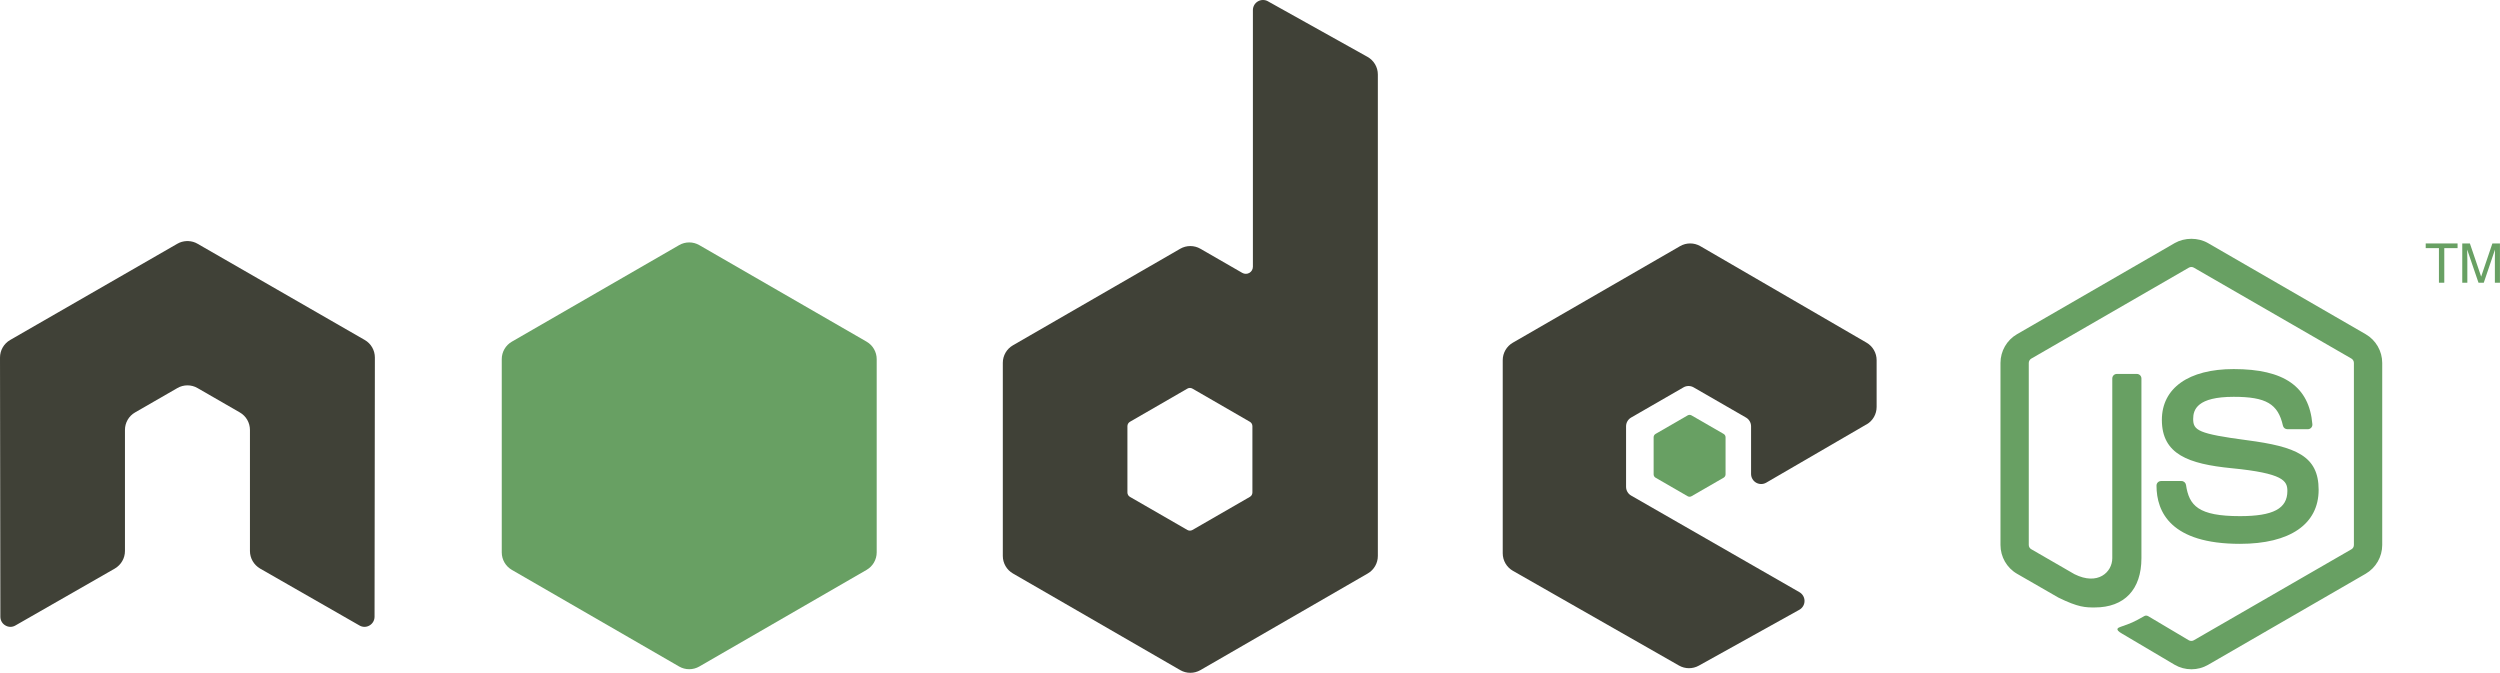 <svg xmlns="http://www.w3.org/2000/svg" viewBox="0 0 232.98 62.7">
  <g transform="matrix(1.25,0,0,-1.25,0,62.7)"><g transform="scale(.1)"><g clip-path="url(#a)">
    <path d="m279.48 235.04c0 5.418-2.847 10.399-7.527 13.086l-124.69 71.758c-2.11 1.238-4.473 1.883-6.868 1.98h-1.289c-2.379-0.097-4.746-0.742-6.882-1.98l-124.68-71.77c-4.649-2.69-7.54-7.67-7.54-13.08l0.273-193.23c0-2.688 1.395-5.188 3.758-6.504 2.316-1.387 5.176-1.387 7.484 0l74.098 42.43c4.688 2.785 7.543 7.695 7.543 13.066v90.273c0 5.383 2.852 10.363 7.52 13.039l31.551 18.172c2.351 1.359 4.921 2.023 7.546 2.023 2.571 0 5.207-0.664 7.493-2.023l31.543-18.172c4.668-2.676 7.531-7.656 7.531-13.039v-90.273c0-5.371 2.89-10.312 7.547-13.066l74.082-42.43c2.324-1.387 5.222-1.387 7.527 0 2.297 1.316 3.742 3.816 3.742 6.504l0.242 193.22" fill="#404137" fill-rule="evenodd"/><path d="m933.71 134.43c0-1.344-0.719-2.59-1.887-3.258l-42.82-24.69c-1.164-0.668-2.598-0.668-3.762 0l-42.828 24.688c-1.164 0.668-1.883 1.914-1.883 3.258v49.453c0 1.34 0.719 2.586 1.879 3.262l42.828 24.734c1.168 0.676 2.602 0.676 3.77 0l42.828-24.734c1.16-0.676 1.879-1.922 1.879-3.262v-49.453zm11.57 366.22c-2.332 1.301-5.179 1.27-7.484-0.082-2.301-1.351-3.715-3.824-3.715-6.492v-191.36c0-1.879-1.008-3.621-2.633-4.563-1.629-0.945-3.64-0.945-5.273 0l-31.231 17.992c-4.656 2.684-10.39 2.68-15.047-3e-3l-124.73-71.99c-4.664-2.691-7.531-7.66-7.531-13.043v-144c0-5.379 2.867-10.352 7.527-13.047l124.73-72.05c4.664-2.691 10.406-2.691 15.07 0l124.74 72.039c4.66 2.695 7.53 7.668 7.53 13.047v358.96c0 5.461-2.96 10.492-7.73 13.156l-74.229 41.418" fill="#404137" fill-rule="evenodd"/><path d="m1391.6 185.17c4.64 2.695 7.49 7.656 7.49 13.023v34.895c0 5.367-2.85 10.332-7.5 13.027l-123.93 71.961c-4.67 2.707-10.42 2.711-15.1 0.02l-124.69-71.989c-4.66-2.691-7.53-7.66-7.53-13.043v-143.96c0-5.414 2.91-10.41 7.61-13.086l123.8-70.608c4.57-2.609 10.17-2.637 14.77-0.082l74.95 41.66c2.38 1.32 3.86 3.816 3.87 6.531 0.02 2.715-1.43 5.231-3.78 6.582l-125.48 72.023c-2.35 1.34-3.79 3.836-3.79 6.531v45.118c0 2.691 1.44 5.179 3.77 6.523l39.06 22.516c2.32 1.343 5.19 1.343 7.52 0l39.07-22.516c2.33-1.344 3.77-3.832 3.77-6.523v-35.497c0-2.695 1.44-5.187 3.77-6.531 2.34-1.347 5.21-1.336 7.54 0.016l74.69 43.414" fill="#404137" fill-rule="evenodd"/>
    <path d="m506.3 318.85c4.656 2.691 10.398 2.691 15.054 0l124.72-71.973c4.664-2.688 7.535-7.66 7.535-13.047v-144.05c0-5.383-2.871-10.352-7.527-13.047l-124.71-72.034c-4.664-2.691-10.406-2.691-15.07 0l-124.69 72.031c-4.661 2.695-7.532 7.664-7.532 13.047v144.06c0 5.379 2.871 10.351 7.535 13.039l124.7 71.973" fill="#68a063" fill-rule="evenodd"/>
    <path d="m1633.7 2.641c-4.3 0-8.57 1.125-12.33 3.301l-39.27 23.234c-5.86 3.281-3 4.441-1.07 5.117 7.83 2.715 9.41 3.34 17.76 8.074 0.87 0.488 2.02 0.305 2.92-0.223l30.16-17.91c1.1-0.606 2.64-0.606 3.65 0l117.6 67.879c1.1 0.625 1.8 1.887 1.8 3.184v135.72c0 1.328-0.7 2.57-1.82 3.242l-117.56 67.824c-1.09 0.633-2.53 0.633-3.63 0l-117.53-67.844c-1.14-0.652-1.86-1.933-1.86-3.222v-135.72c0-1.297 0.72-2.527 1.85-3.145l32.22-18.613c17.48-8.738 28.19 1.555 28.19 11.894v134c0 1.894 1.52 3.39 3.41 3.39h14.92c1.86 0 3.4-1.496 3.4-3.39v-134c0-23.328-12.7-36.707-34.82-36.707-6.8 0-12.15 0-27.09 7.363l-30.84 17.754c-7.62 4.402-12.33 12.637-12.33 21.453v135.72c0 8.82 4.71 17.05 12.33 21.437l117.61 67.957c7.44 4.211 17.33 4.211 24.71 0l117.6-67.957c7.62-4.406 12.35-12.617 12.35-21.437v-135.72c0-8.816-4.73-17.02-12.35-21.453l-117.5-67.906c-3.76-2.176-8.02-3.301-12.38-3.301" fill="#68a063"/>
    <path d="m1670 96.148c-51.47 0-62.25 23.622-62.25 43.438 0 1.883 1.52 3.387 3.4 3.387h15.21c1.7 0 3.11-1.219 3.38-2.879 2.29-15.481 9.14-23.293 40.26-23.293 24.77 0 35.32 5.605 35.32 18.75 0 7.578-2.99 13.203-41.49 16.972-32.18 3.184-52.08 10.293-52.08 36.036 0 23.73 20 37.882 53.53 37.882 37.68 0 56.32-13.078 58.68-41.132 0.09-0.969-0.25-1.895-0.89-2.618-0.65-0.675-1.55-1.086-2.49-1.086h-15.27c-1.58 0-2.98 1.125-3.3 2.657-3.66 16.289-12.57 21.496-36.73 21.496-27.05 0-30.19-9.426-30.19-16.485 0-8.554 3.71-11.046 40.23-15.878 36.14-4.778 53.31-11.543 53.31-36.946 0-25.625-21.37-40.301-58.63-40.301" fill="#68a063"/>
    <path d="m1832.2 320.1v-3.485h-9.9v-25.793h-3.99v25.793h-9.86v3.485h23.75" fill="#68a063"/><path d="m1835.7 320.1h5.69l8.4-24.747 8.37 24.747h5.65v-29.278h-3.79v17.278c0 0.605 0.01 1.589 0.03 2.957 0.04 1.406 0.06 2.89 0.06 4.464l-8.37-24.699h-3.93l-8.44 24.699v-0.878c0-0.723 0-1.817 0.05-3.301 0.03-1.457 0.07-2.539 0.07-3.242v-17.278h-3.79v29.278" fill="#68a063"/><path d="m1258.2 191.91c0.9 0.52 2 0.52 2.89 0l23.94-13.809c0.89-0.515 1.44-1.468 1.44-2.503v-27.637c0-1.035-0.55-1.988-1.44-2.504l-23.94-13.809c-0.89-0.519-1.99-0.519-2.89 0l-23.91 13.809c-0.9 0.516-1.45 1.469-1.45 2.504v27.637c0 1.035 0.55 1.988 1.45 2.503l23.91 13.809" fill="#68a063" fill-rule="evenodd"/></g></g></g></svg>
